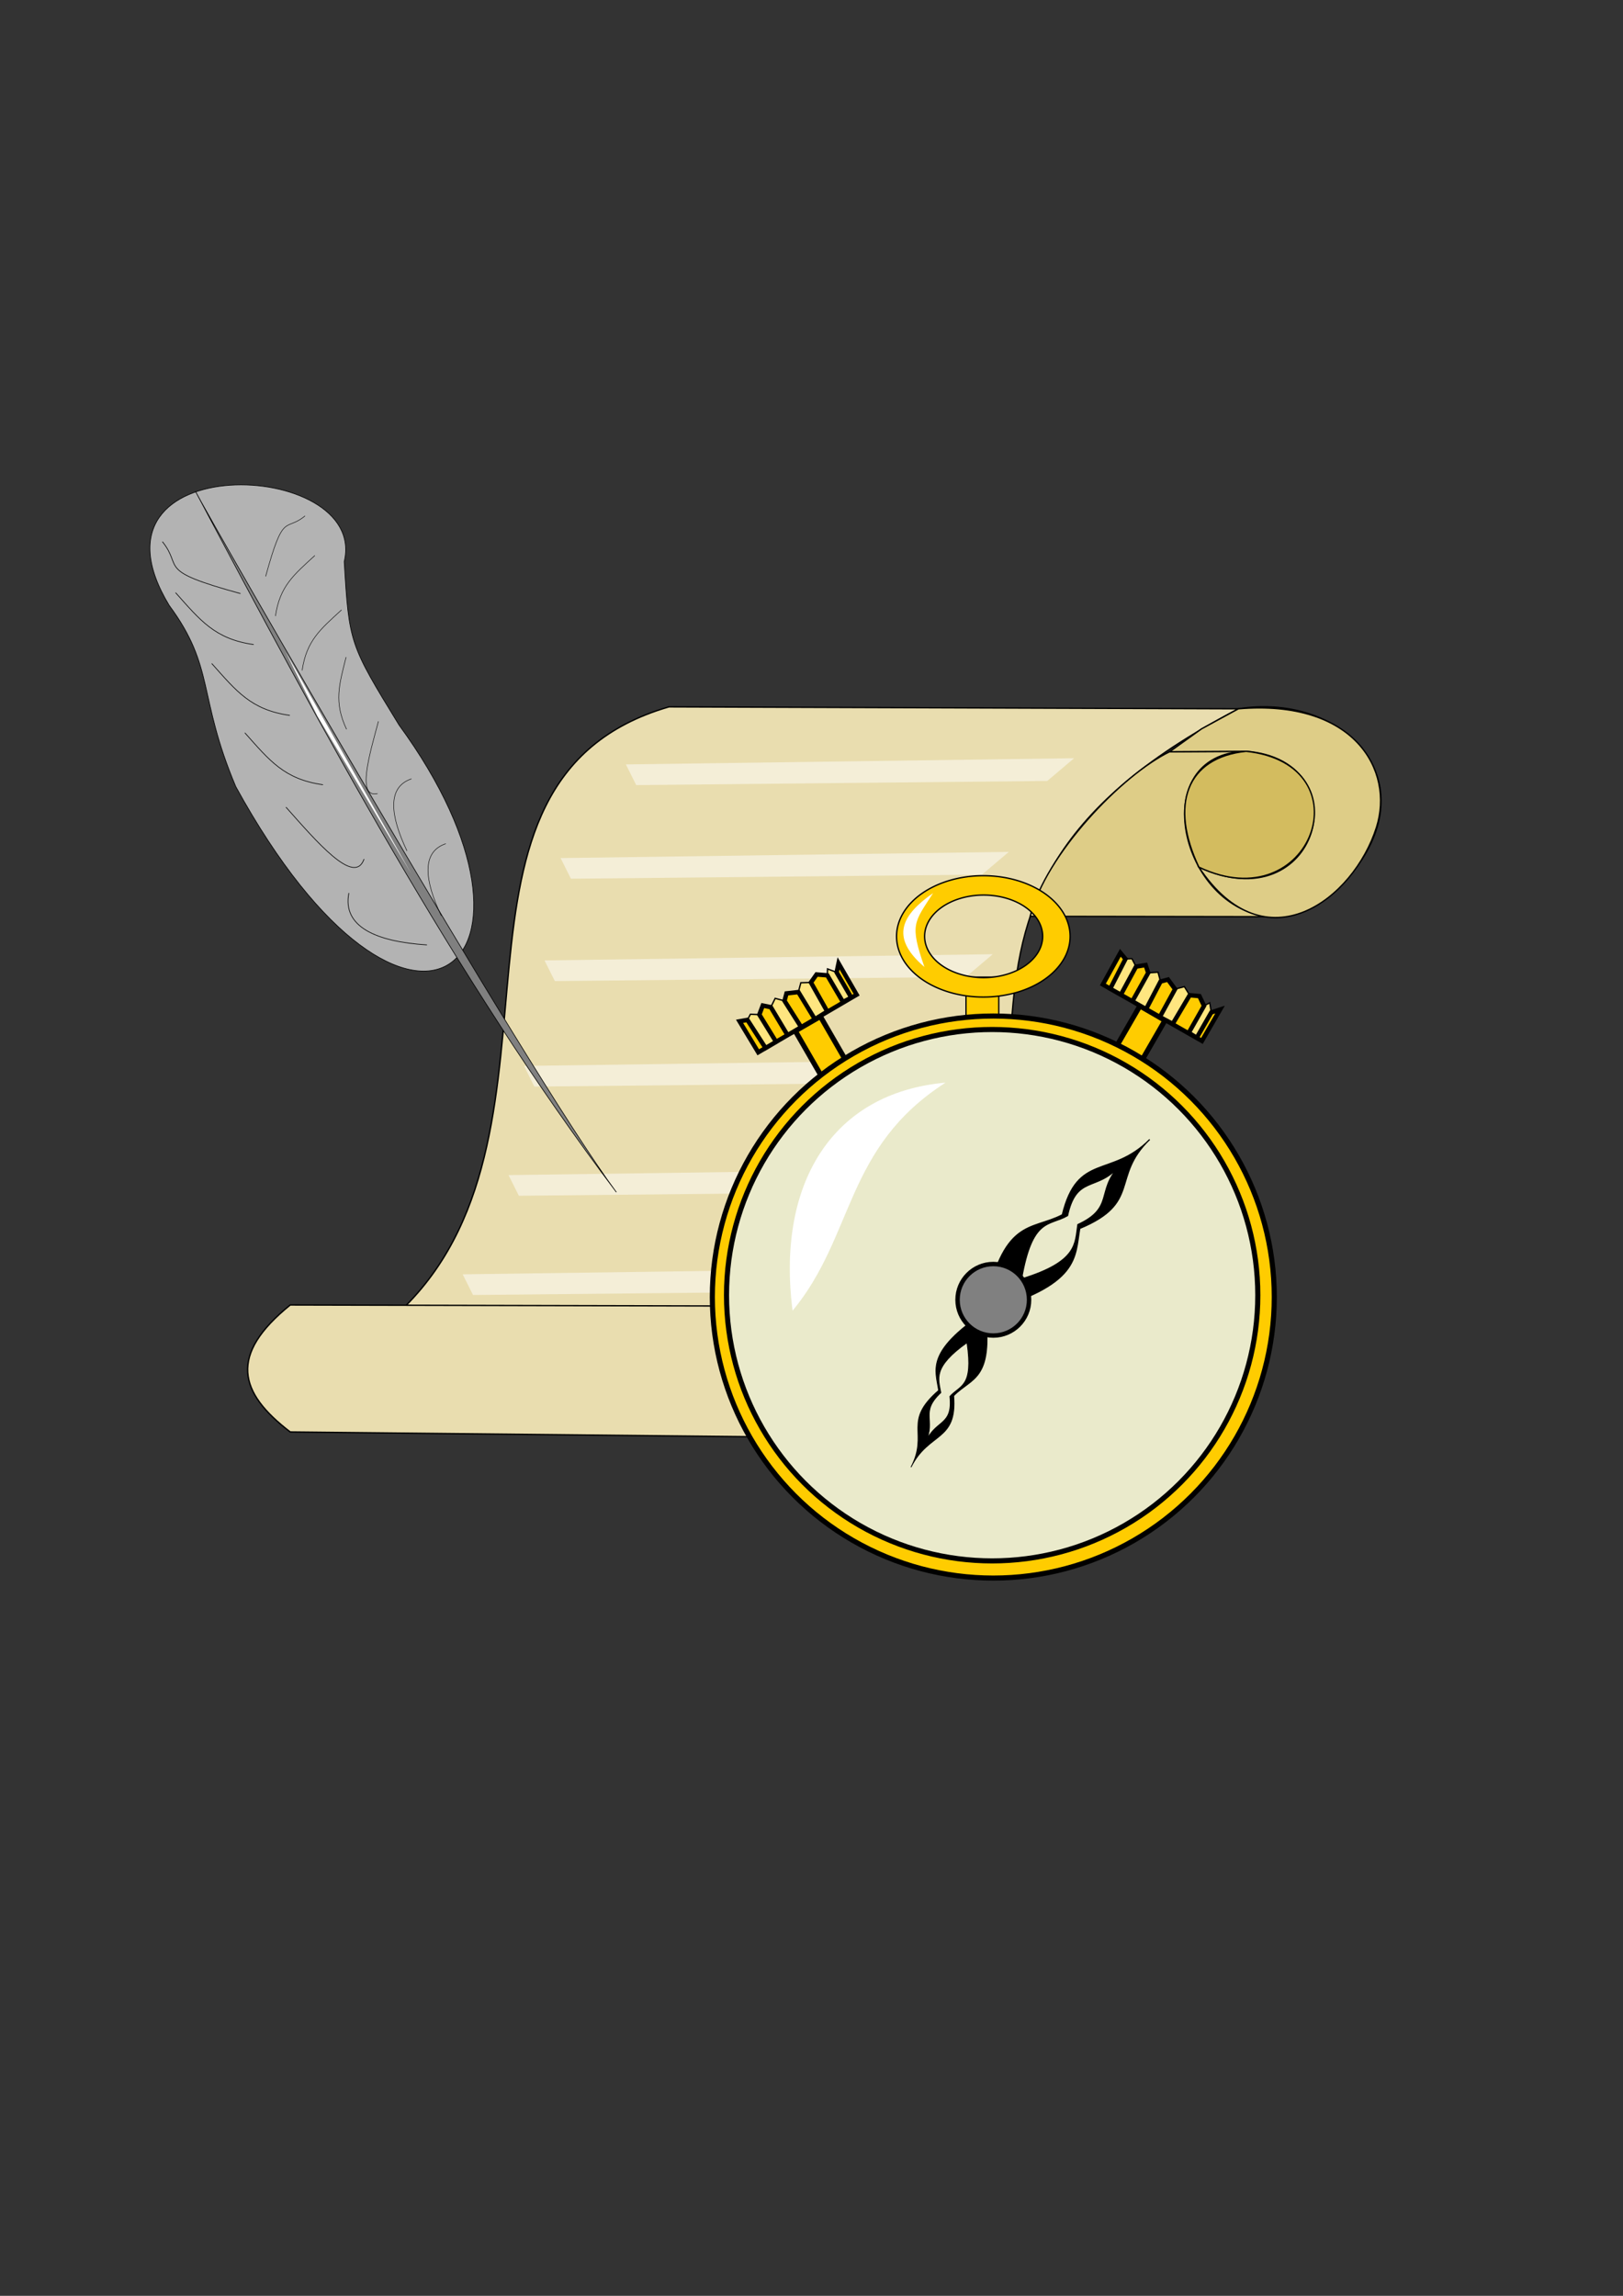 <?xml version="1.0" encoding="UTF-8" standalone="no"?>
<svg
   xmlns:dc="http://purl.org/dc/elements/1.1/"
   xmlns:cc="http://creativecommons.org/ns#"
   xmlns:rdf="http://www.w3.org/1999/02/22-rdf-syntax-ns#"
   xmlns:svg="http://www.w3.org/2000/svg"
   xmlns="http://www.w3.org/2000/svg"
   xmlns:sodipodi="http://sodipodi.sourceforge.net/DTD/sodipodi-0.dtd"
   xmlns:inkscape="http://www.inkscape.org/namespaces/inkscape"
   width="210mm"
   height="297mm"
   viewBox="0 0 210 297"
   version="1.1"
   id="svg2463"
   inkscape:version="1.0.2-2 (e86c870879, 2021-01-15)"
   sodipodi:docname="Geschichte.svg">
  <rect x="0" y="0" width="210" height="297" fill="#333333" stroke="none"/>
  <defs
     id="defs2457" />
  <sodipodi:namedview
     id="base"
     pagecolor="#ffffff"
     bordercolor="#666666"
     borderopacity="1.0"
     inkscape:pageopacity="0.0"
     inkscape:pageshadow="2"
     inkscape:zoom="0.35"
     inkscape:cx="713.32757"
     inkscape:cy="789.83122"
     inkscape:document-units="mm"
     inkscape:current-layer="g3272"
     inkscape:document-rotation="0"
     showgrid="false"
     showguides="true"
     inkscape:guide-bbox="true"
     inkscape:window-width="1680"
     inkscape:window-height="987"
     inkscape:window-x="1272"
     inkscape:window-y="-8"
     inkscape:window-maximized="1">
    <sodipodi:guide
       position="-33.676,85.59"
       orientation="0,-1"
       id="guide2483" />
    <sodipodi:guide
       position="117.866,200.248"
       orientation="1,0"
       id="guide2487" />
    <sodipodi:guide
       position="6.414,200.516"
       orientation="1,0"
       id="guide2489" />
    <sodipodi:guide
       position="49.712,128.887"
       orientation="1,0"
       id="guide2491" />
    <sodipodi:guide
       position="-67.352,257.711"
       orientation="1,0"
       id="guide2493" />
    <sodipodi:guide
       position="-57.73,107.239"
       orientation="0,-1"
       id="guide2495" />
  </sodipodi:namedview>
  <g
     inkscape:label="Ebene 1"
     inkscape:groupmode="layer"
     id="layer1">
    <g
       id="g3272">
      <g
         id="g16978">
        <path
           style="fill:#f4eed7;stroke:none;stroke-width:0.265px;stroke-linecap:butt;stroke-linejoin:miter;stroke-opacity:1"
           d="m 67.806,137.895 57.997,-0.802 -3.474,2.94 -53.187,0.535 z"
           id="path3487-8" />
        <path
           style="fill:#e9ddaf;stroke:#000000;stroke-width:0.175px;stroke-linecap:butt;stroke-linejoin:miter;stroke-opacity:1"
           d="m 52.505,168.918 c 23.186,-23.335 1.101,-67.894 34.051,-77.473 l 73.682,0.25 c -50.317,26.224 -12.857,53.218 -45.519,88.565"
           id="path2465"
           sodipodi:nodetypes="cccc" />
        <path
           style="fill:none;stroke:#000000;stroke-width:0.175px;stroke-linecap:butt;stroke-linejoin:miter;stroke-opacity:1"
           d="m 160.238,91.695 c 12.62,-2.019 23.487,7.884 15.985,19.482 -15.85,22.362 -33.56,-12.76 -14.986,-13.987 10.549,0.794 10.753,11.189 5.159,14.976"
           id="path2473"
           sodipodi:nodetypes="cccc" />
        <path
           style="fill:#decd87;fill-opacity:1;stroke:#000000;stroke-width:0.175px;stroke-linecap:butt;stroke-linejoin:miter;stroke-opacity:1"
           d="m 164.456,118.588 -31.158,-0.046 c 1.968,-7.994 11.841,-18.271 18.039,-21.293 l 9.9,-0.059 c -13.127,0.316 -8.565,20.588 3.219,21.398 z"
           id="path2477"
           sodipodi:nodetypes="ccccc" />
        <path
           style="fill:#decd87;stroke:#000000;stroke-width:0.175px;stroke-linecap:butt;stroke-linejoin:miter;stroke-opacity:1"
           d="m 155.118,112.176 c 8.617,12.952 20.04,4.164 22.985,-5.153 2.318,-7.333 -2.809,-16.599 -17.864,-15.328 l -4.771,2.595 -4.13,2.959 9.9,-0.059 c 14.969,1.164 9.426,22.155 -6.119,14.986 z"
           id="path2481"
           sodipodi:nodetypes="csccccc" />
        <path
           style="fill:#e9ddaf;fill-opacity:1;stroke:#000000;stroke-width:0.175px;stroke-linecap:butt;stroke-linejoin:miter;stroke-opacity:1"
           d="M 112.968,168.997 37.555,168.821 c -7.979,6.465 -6.69,11.303 0,16.425 l 67.996,0.706 7.418,-16.955"
           id="path2497"
           sodipodi:nodetypes="ccccc" />
        <path
           style="fill:#d3bc5f;stroke:#000000;stroke-width:0.175px;stroke-linecap:butt;stroke-linejoin:miter;stroke-opacity:1"
           d="m 155.118,112.176 c -3.802,-8.022 -1.638,-14.174 6.119,-14.986 15.675,1.698 8.527,21.948 -6.119,14.986 z"
           id="path3134"
           sodipodi:nodetypes="ccc" />
        <path
           style="fill:#f4eed7;stroke:none;stroke-width:0.265px;stroke-linecap:butt;stroke-linejoin:miter;stroke-opacity:1"
           d="m 67.806,137.895 57.997,-0.802 -3.474,2.94 -53.187,0.535 z"
           id="path3487-3" />
        <path
           style="fill:#f4eed7;stroke:none;stroke-width:0.265px;stroke-linecap:butt;stroke-linejoin:miter;stroke-opacity:1"
           d="m 65.8,152.018 57.997,-0.802 -3.474,2.94 -53.187,0.535 z"
           id="path3487-16" />
        <g
           id="g3410"
           transform="matrix(0.312,0.084,-0.084,0.312,175.211,171.706)">
          <path
             style="fill:#b3b3b3;stroke:#000000;stroke-width:0.265px;stroke-linecap:butt;stroke-linejoin:miter;stroke-opacity:1"
             d="m -533.324,-155.726 c 24.282,19.279 20.343,32.017 44.601,63.122 100.384,104.571 149.214,33.464 56.696,-40.821 -27.446,-25.978 -27.801,-26.344 -38.176,-57.452 -1.243,-42.557 -116.796,-16.187 -63.122,35.152 z"
             id="path3268"
             sodipodi:nodetypes="ccccc" />
          <path
             style="fill:#808080;stroke:#000000;stroke-width:0.265px;stroke-linecap:butt;stroke-linejoin:miter;stroke-opacity:1"
             d="m -535.074,-202.59 c 73.791,79.02 150.582,160.791 235.732,227.179 -48.939,-38.817 -228.201,-218.761 -235.732,-227.179 z"
             id="path3262"
             sodipodi:nodetypes="ccc" />
          <path
             style="fill:none;stroke:#000000;stroke-width:0.265px;stroke-linecap:butt;stroke-linejoin:miter;stroke-opacity:1"
             d="m -455.21,-102.403 c -15.559,1.917 -23.129,-3.778 -35.593,-11.935"
             id="path3274"
             sodipodi:nodetypes="cc" />
          <path
             style="fill:none;stroke:#000000;stroke-width:0.265px;stroke-linecap:butt;stroke-linejoin:miter;stroke-opacity:1"
             d="m -431.589,-77.951 c -0.801,11.626 -20.49,-2.041 -35.593,-11.935"
             id="path3274-9"
             sodipodi:nodetypes="cc" />
          <path
             style="fill:none;stroke:#000000;stroke-width:0.265px;stroke-linecap:butt;stroke-linejoin:miter;stroke-opacity:1"
             d="m -398.327,-51.304 c -19.956,4.049 -34.654,1.81 -35.593,-11.935"
             id="path3274-0"
             sodipodi:nodetypes="cc" />
          <path
             style="fill:none;stroke:#000000;stroke-width:0.265px;stroke-linecap:butt;stroke-linejoin:miter;stroke-opacity:1"
             d="m -475.246,-125.765 c -15.559,1.917 -23.129,-3.778 -35.593,-11.935"
             id="path3274-3"
             sodipodi:nodetypes="cc" />
          <path
             style="fill:none;stroke:#000000;stroke-width:0.265px;stroke-linecap:butt;stroke-linejoin:miter;stroke-opacity:1"
             d="m -496.601,-149.389 c -15.559,1.917 -23.129,-3.778 -35.593,-11.935"
             id="path3274-5"
             sodipodi:nodetypes="cc" />
          <path
             style="fill:none;stroke:#000000;stroke-width:0.265px;stroke-linecap:butt;stroke-linejoin:miter;stroke-opacity:1"
             d="m -506.996,-167.721 c -35.484,-0.159 -24.65,-3.936 -35.593,-11.935"
             id="path3274-6"
             sodipodi:nodetypes="cc" />
          <path
             style="fill:none;stroke:#000000;stroke-width:0.201px;stroke-linecap:butt;stroke-linejoin:miter;stroke-opacity:1"
             d="m -451.866,-126.297 c -7.815,-9.238 -7.479,-16.465 -7.685,-27.86"
             id="path3274-30"
             sodipodi:nodetypes="cc" />
          <path
             style="fill:none;stroke:#000000;stroke-width:0.201px;stroke-linecap:butt;stroke-linejoin:miter;stroke-opacity:1"
             d="m -433.174,-104.69 c -7.677,4.138 -7.187,-14.179 -7.184,-27.994"
             id="path3274-9-2"
             sodipodi:nodetypes="cc" />
          <path
             style="fill:none;stroke:#000000;stroke-width:0.201px;stroke-linecap:butt;stroke-linejoin:miter;stroke-opacity:1"
             d="m -415.832,-85.573 c -10.228,-11.92 -14.361,-22.623 -5.766,-28.32"
             id="path3274-0-8"
             sodipodi:nodetypes="cc" />
          <path
             style="fill:none;stroke:#000000;stroke-width:0.201px;stroke-linecap:butt;stroke-linejoin:miter;stroke-opacity:1"
             d="m -475.155,-144.441 c -1.434,-12.015 2.827,-17.861 8.931,-27.486"
             id="path3274-3-7"
             sodipodi:nodetypes="cc" />
          <path
             style="fill:none;stroke:#000000;stroke-width:0.201px;stroke-linecap:butt;stroke-linejoin:miter;stroke-opacity:1"
             d="m -491.136,-162.684 c -1.434,-12.015 2.827,-17.861 8.931,-27.486"
             id="path3274-5-4"
             sodipodi:nodetypes="cc" />
          <path
             style="fill:none;stroke:#000000;stroke-width:0.201px;stroke-linecap:butt;stroke-linejoin:miter;stroke-opacity:1"
             d="m -499.053,-176.984 c 0.119,-27.403 2.945,-19.036 8.931,-27.486"
             id="path3274-6-8"
             sodipodi:nodetypes="cc" />
          <path
             style="fill:none;stroke:#000000;stroke-width:0.201px;stroke-linecap:butt;stroke-linejoin:miter;stroke-opacity:1"
             d="m -395.814,-64.072 c -10.228,-11.92 -14.361,-22.623 -5.766,-28.32"
             id="path3274-0-8-1"
             sodipodi:nodetypes="cc" />
          <path
             style="fill:#ffffff;stroke:none;stroke-width:0.524px;stroke-linecap:butt;stroke-linejoin:miter;stroke-opacity:1"
             d="m -483.383,-149.78 71.581,72.561 -52.703,-51.153 z"
             id="path3392" />
        </g>
        <path
           style="fill:#f4eed7;stroke:none;stroke-width:0.265px;stroke-linecap:butt;stroke-linejoin:miter;stroke-opacity:1"
           d="m 59.868,164.855 57.997,-0.802 -3.474,2.94 -53.187,0.535 z"
           id="path3487-13" />
        <path
           style="fill:#f4eed7;stroke:none;stroke-width:0.265px;stroke-linecap:butt;stroke-linejoin:miter;stroke-opacity:1"
           d="m 70.455,124.246 57.997,-0.802 -3.474,2.94 -53.187,0.535 z"
           id="path3487-18" />
        <path
           style="fill:#f4eed7;stroke:none;stroke-width:0.265px;stroke-linecap:butt;stroke-linejoin:miter;stroke-opacity:1"
           d="m 72.536,111.006 57.997,-0.802 -3.474,2.94 -53.187,0.535 z"
           id="path3487-1" />
        <g
           id="g3567"
           transform="matrix(0.661,0,0,0.661,82.061,54.729)">
          <path
             style="fill:none;stroke:#000000;stroke-width:0.265px;stroke-linecap:butt;stroke-linejoin:miter;stroke-opacity:1"
             d="m 49.422,189.967 -13.875,8.614 -17.907,-13.631 13.363,-11.225 15.769,-0.802 2.673,11.493 -12.027,8.018 -5.88,-4.276 0.267,0.535"
             id="path2485" />
          <g
             id="g3092-3"
             transform="rotate(-30,105.775,345.956)"
             style="fill:#ffcc00;fill-opacity:1">
            <rect
               style="fill:#ffcc00;fill-opacity:1;stroke:#000000;stroke-width:1;stroke-miterlimit:4;stroke-dasharray:none"
               id="rect2521-9"
               width="5.67"
               height="13.985"
               x="154.97"
               y="112.259" />
            <path
               style="fill:#ffe680;fill-opacity:1;stroke:#000000;stroke-width:0.265px;stroke-linecap:butt;stroke-linejoin:miter;stroke-opacity:1"
               d="m 154.97,112.259 -8.373,-0.006 -0.134,-7.083 1.47,0.535 1.069,-0.668 1.47,0.935 1.47,-1.203 1.203,1.069 1.604,-1.069 1.336,1.336 1.069,-1.069 2.138,0.935 1.336,-1.336 1.737,0.935 1.737,-0.802 1.737,1.203 0.668,-1.069 1.203,1.47 1.203,-1.336 v 7.083 l -8.274,0.139 z"
               id="path2523-5" />
            <path
               style="fill:#ffcc00;fill-opacity:1;stroke:#000000;stroke-width:0.865;stroke-linecap:butt;stroke-linejoin:miter;stroke-miterlimit:4;stroke-dasharray:none;stroke-opacity:1"
               d="m 147.934,105.705 0.327,6.554 2.386,-0.024 -0.174,-6.263 1.47,-1.203 1.203,1.069 0.1,6.373 3.095,0.024 -0.255,-6.13 1.069,-1.069 2.138,0.935 0.142,6.216 2.858,-0.095 0.073,-6.522 1.737,-0.802 1.737,1.203 0.044,6.051 1.843,0.071 -0.015,-5.721 1.203,-1.336 v 7.083 l -22.317,0.134 -0.134,-7.083 z"
               id="path2525-3"
               sodipodi:nodetypes="cccccccccccccccccccccccc" />
          </g>
          <g
             id="g3092"
             transform="rotate(30,123.59,8.694)">
            <rect
               style="fill:#ffcc00;fill-opacity:1;stroke:#000000;stroke-width:1;stroke-miterlimit:4;stroke-dasharray:none"
               id="rect2521"
               width="5.67"
               height="13.985"
               x="154.97"
               y="112.259" />
            <path
               style="fill:#ffe680;stroke:#000000;stroke-width:0.265px;stroke-linecap:butt;stroke-linejoin:miter;stroke-opacity:1"
               d="m 154.97,112.259 -8.373,-0.006 -0.134,-7.083 1.47,0.535 1.069,-0.668 1.47,0.935 1.47,-1.203 1.203,1.069 1.604,-1.069 1.336,1.336 1.069,-1.069 2.138,0.935 1.336,-1.336 1.737,0.935 1.737,-0.802 1.737,1.203 0.668,-1.069 1.203,1.47 1.203,-1.336 v 7.083 l -8.274,0.139 z"
               id="path2523" />
            <path
               style="fill:#ffcc00;fill-opacity:1;stroke:#000000;stroke-width:0.865;stroke-linecap:butt;stroke-linejoin:miter;stroke-miterlimit:4;stroke-dasharray:none;stroke-opacity:1"
               d="m 147.934,105.705 0.327,6.554 2.386,-0.024 -0.174,-6.263 1.47,-1.203 1.203,1.069 0.1,6.373 3.095,0.024 -0.092,-2.221 -0.163,-3.909 1.069,-1.069 2.138,0.935 0.142,6.216 2.858,-0.095 0.073,-6.522 1.737,-0.802 1.737,1.203 0.044,6.051 1.843,0.071 -0.015,-5.721 1.203,-1.336 v 7.083 l -4.672,0.028 -5.989,0.036 -11.656,0.07 -0.134,-7.083 z"
               id="path2525"
               sodipodi:nodetypes="ccccccccccccccccccccccccccc" />
          </g>
          <g
             id="g3258"
             transform="translate(-107.71,-34.821)">
            <rect
               style="fill:#ffcc00;fill-opacity:1;stroke:#000000;stroke-width:0.252;stroke-linecap:round;stroke-miterlimit:4;stroke-dasharray:none;stroke-opacity:1"
               id="rect3185"
               width="6.414"
               height="16.379"
               x="172.656"
               y="143.256" />
            <g
               id="g3252"
               transform="translate(21.545,4.914)">
              <path
                 id="path3225"
                 style="fill:#ffcc00;fill-opacity:1;stroke:#000000;stroke-width:1.002;stroke-linecap:round;stroke-miterlimit:4;stroke-dasharray:none;stroke-opacity:1"
                 d="m 583.035,447.143 a 64.107,44.821 0 0 0 -64.107,44.822 64.107,44.821 0 0 0 64.107,44.82 64.107,44.821 0 0 0 64.107,-44.82 64.107,44.821 0 0 0 -64.107,-44.822 z m -0.113,14.305 a 43.606,30.488 0 0 1 0.346,0 43.606,30.488 0 0 1 43.605,30.488 43.606,30.488 0 0 1 -43.605,30.488 43.606,30.488 0 0 1 -43.605,-30.488 43.606,30.488 0 0 1 43.26,-30.488 z"
                 transform="scale(0.265)" />
              <path
                 style="fill:#ffffff;stroke:none;stroke-width:0.265px;stroke-linecap:butt;stroke-linejoin:miter;stroke-opacity:1"
                 d="m 144.67,121.897 c -6.052,4.244 -8.592,8.579 -1.701,14.458 -2.935,-8.43 -1.982,-8.698 1.701,-14.458 z"
                 id="path3248"
                 sodipodi:nodetypes="ccc" />
            </g>
          </g>
          <circle
             style="fill:#ffcc00;stroke:#000000;stroke-width:1"
             id="path2499"
             cx="70.292"
             cy="171.052"
             r="55" />
          <circle
             style="fill:#e4f1ff;fill-opacity:0.796;stroke:#000000;stroke-width:1"
             id="path2499-6"
             cx="70.067"
             cy="170.689"
             r="52" />
          <path
             id="path3142"
             style="fill:#000000;stroke:#000000;stroke-width:0.223px;stroke-linecap:butt;stroke-linejoin:miter;stroke-opacity:1"
             d="m 100.902,140.21 c -7.56,7.601 -14.143,2.554 -17.103,14.738 -6.167,3.207 -11.663,0.439 -15.278,18.981 18.833,-5.224 17.721,-10.65 18.699,-16.301 12.124,-5.034 6.057,-10.04 13.682,-17.418 z m -5.988,5.28 c -4.498,4.819 -0.919,8.088 -8.07,11.376 -0.577,3.691 0.079,7.234 -11.03,10.646 2.132,-12.11 5.374,-10.302 9.012,-12.397 1.746,-7.957 5.629,-4.661 10.088,-9.626 z" />
          <path
             id="path3142-5"
             style="fill:#000000;stroke:#000000;stroke-width:0.161px;stroke-linecap:butt;stroke-linejoin:miter;stroke-opacity:1"
             d="m 54.184,204.346 c 3.444,-6.916 9.093,-4.959 8.351,-13.964 3.49,-3.594 7.878,-2.949 6.139,-16.452 -11.695,7.85 -9.702,11.309 -9.087,15.396 -7.149,6.196 -1.863,8.242 -5.403,15.02 z m 2.897,-4.971 c 1.982,-4.317 -1.208,-5.741 2.936,-9.613 -0.444,-2.655 -1.697,-4.93 5.126,-9.786 1.292,8.767 -1.336,8.267 -3.349,10.525 0.613,5.839 -2.792,4.467 -4.714,8.875 z" />
          <circle
             style="fill:#808080;stroke:#000000;stroke-width:0.865;stroke-miterlimit:4;stroke-dasharray:none"
             id="path3126"
             cx="70.292"
             cy="171.587"
             r="7" />
          <path
             style="fill:#ffffff;stroke:none;stroke-width:0.265px;stroke-linecap:butt;stroke-linejoin:miter;stroke-opacity:1"
             d="M 60.937,129.091 C 38.523,131.082 27.84,149.105 31.003,173.725 43.217,158.931 41.132,141.819 60.937,129.091 Z"
             id="path3132"
             sodipodi:nodetypes="ccc" />
        </g>
        <path
           style="fill:#f4eed7;stroke:none;stroke-width:0.265px;stroke-linecap:butt;stroke-linejoin:miter;stroke-opacity:1"
           d="m 80.983,98.89 57.997,-0.802 -3.474,2.94 -53.187,0.535 z"
           id="path3487" />
      </g>
    </g>
  </g>
</svg>
